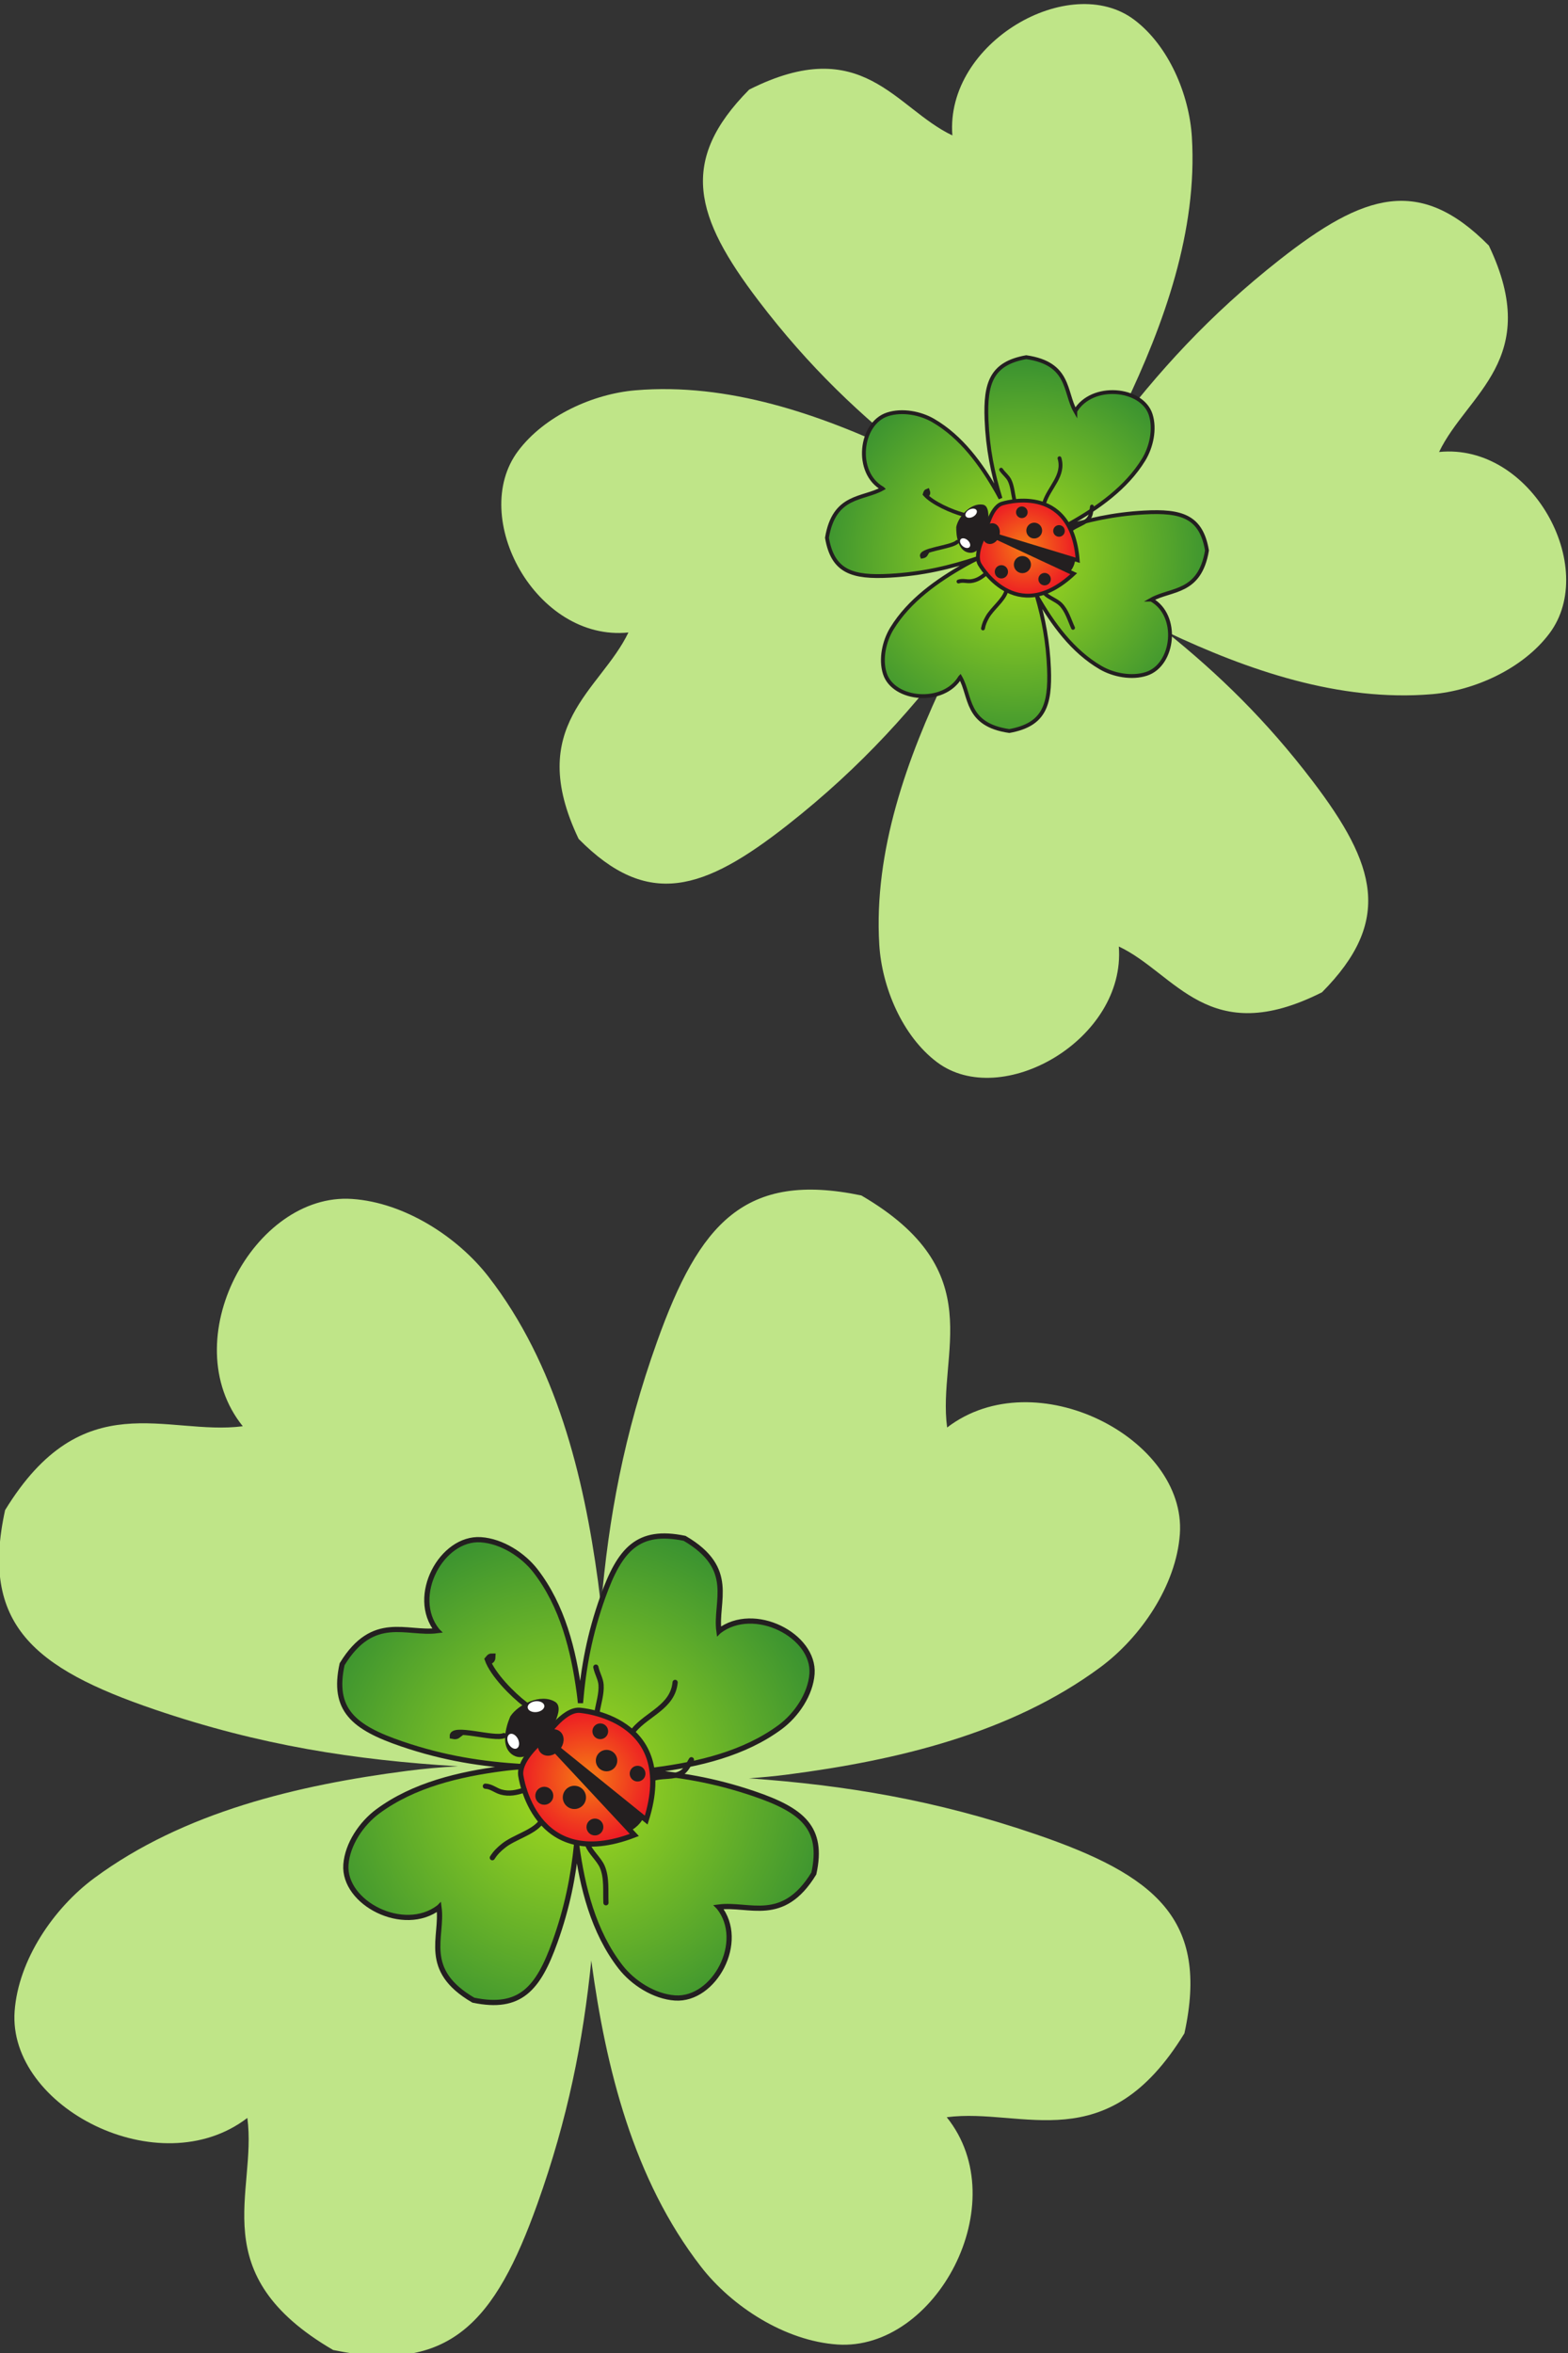 <?xml version="1.0" encoding="UTF-8" standalone="no"?>
<!-- Created with Inkscape (http://www.inkscape.org/) -->

<svg
   version="1.1"
   id="svg19146"
   xml:space="preserve"
   width="400"
   height="600"
   viewBox="0 0 400 600"
   sodipodi:docname="fill-in-luck.svg"
   inkscape:version="1.1.1 (1:1.1+202109281949+c3084ef5ed)"
   inkscape:export-filename="/home/heinrich/Development/klasse-wir-singen/theme/images/fill-in-luck.png"
   inkscape:export-xdpi="96"
   inkscape:export-ydpi="96"
   xmlns:inkscape="http://www.inkscape.org/namespaces/inkscape"
   xmlns:sodipodi="http://sodipodi.sourceforge.net/DTD/sodipodi-0.dtd"
   xmlns="http://www.w3.org/2000/svg"
   xmlns:svg="http://www.w3.org/2000/svg"><rect x="0" y="0" width="400" height="600" fill="#333333" stroke="none"/><defs
     id="defs19150"><linearGradient
       x1="0"
       y1="0"
       x2="1"
       y2="0"
       gradientUnits="userSpaceOnUse"
       gradientTransform="matrix(52.668,-590.138,-590.138,-52.668,537.089,462.272)"
       spreadMethod="pad"
       id="linearGradient19174"><stop
         style="stop-opacity:1;stop-color:#cceffc"
         offset="0"
         id="stop19166" /><stop
         style="stop-opacity:1;stop-color:#99def9"
         offset="1"
         id="stop19168" /><stop
         style="stop-opacity:1;stop-color:#99def9"
         offset="1"
         id="stop19170" /><stop
         style="stop-opacity:1;stop-color:#99def9"
         offset="1"
         id="stop19172" /></linearGradient><clipPath
       clipPathUnits="userSpaceOnUse"
       id="clipPath19188"><path
         d="M 0,0 H 1133.858 V 1814.173 H 0 Z"
         id="path19186" /></clipPath><radialGradient
       fx="0"
       fy="0"
       cx="0"
       cy="0"
       r="1"
       gradientUnits="userSpaceOnUse"
       gradientTransform="matrix(47.752,0,0,-47.752,282.774,1231.59)"
       spreadMethod="pad"
       id="radialGradient19246"><stop
         style="stop-opacity:1;stop-color:#e6ea08"
         offset="0"
         id="stop19240" /><stop
         style="stop-opacity:1;stop-color:#e6ea08"
         offset="0.263"
         id="stop19242" /><stop
         style="stop-opacity:1;stop-color:#50af37"
         offset="1"
         id="stop19244" /></radialGradient><clipPath
       clipPathUnits="userSpaceOnUse"
       id="clipPath19256"><path
         d="M 0,0 H 1133.858 V 1814.173 H 0 Z"
         id="path19254" /></clipPath><radialGradient
       fx="0"
       fy="0"
       cx="0"
       cy="0"
       r="1"
       gradientUnits="userSpaceOnUse"
       gradientTransform="matrix(-28.899,-38.632,-29,38.497,283.952,1225.307)"
       spreadMethod="pad"
       id="radialGradient19284"><stop
         style="stop-opacity:1;stop-color:#b3e6fa"
         offset="0"
         id="stop19274" /><stop
         style="stop-opacity:1;stop-color:#b3e6fa"
         offset="0"
         id="stop19276" /><stop
         style="stop-opacity:1;stop-color:#b3e6fa"
         offset="0.001"
         id="stop19278" /><stop
         style="stop-opacity:1;stop-color:#b3e6fa"
         offset="0.083"
         id="stop19280" /><stop
         style="stop-opacity:1;stop-color:#0994dc"
         offset="1"
         id="stop19282" /></radialGradient><clipPath
       clipPathUnits="userSpaceOnUse"
       id="clipPath19294"><path
         d="M 0,0 H 1133.858 V 1814.173 H 0 Z"
         id="path19292" /></clipPath><radialGradient
       fx="0"
       fy="0"
       cx="0"
       cy="0"
       r="1"
       gradientUnits="userSpaceOnUse"
       gradientTransform="matrix(47.752,0,0,-47.752,282.774,953.226)"
       spreadMethod="pad"
       id="radialGradient19318"><stop
         style="stop-opacity:1;stop-color:#e6ea08"
         offset="0"
         id="stop19312" /><stop
         style="stop-opacity:1;stop-color:#e6ea08"
         offset="0.263"
         id="stop19314" /><stop
         style="stop-opacity:1;stop-color:#50af37"
         offset="1"
         id="stop19316" /></radialGradient><clipPath
       clipPathUnits="userSpaceOnUse"
       id="clipPath19328"><path
         d="M 0,0 H 1133.858 V 1814.173 H 0 Z"
         id="path19326" /></clipPath><radialGradient
       fx="0"
       fy="0"
       cx="0"
       cy="0"
       r="1"
       gradientUnits="userSpaceOnUse"
       gradientTransform="matrix(-21.736,-38.104,-28.022,29.556,279.507,948.371)"
       spreadMethod="pad"
       id="radialGradient19356"><stop
         style="stop-opacity:1;stop-color:#b3e6fa"
         offset="0"
         id="stop19346" /><stop
         style="stop-opacity:1;stop-color:#b3e6fa"
         offset="0"
         id="stop19348" /><stop
         style="stop-opacity:1;stop-color:#b3e6fa"
         offset="0.001"
         id="stop19350" /><stop
         style="stop-opacity:1;stop-color:#b3e6fa"
         offset="0.083"
         id="stop19352" /><stop
         style="stop-opacity:1;stop-color:#0994dc"
         offset="1"
         id="stop19354" /></radialGradient><clipPath
       clipPathUnits="userSpaceOnUse"
       id="clipPath19366"><path
         d="M 0,0 H 1133.858 V 1814.173 H 0 Z"
         id="path19364" /></clipPath><radialGradient
       fx="0"
       fy="0"
       cx="0"
       cy="0"
       r="1"
       gradientUnits="userSpaceOnUse"
       gradientTransform="matrix(47.752,0,0,-47.752,282.774,1557.573)"
       spreadMethod="pad"
       id="radialGradient19390"><stop
         style="stop-opacity:1;stop-color:#e6ea08"
         offset="0"
         id="stop19384" /><stop
         style="stop-opacity:1;stop-color:#e6ea08"
         offset="0.263"
         id="stop19386" /><stop
         style="stop-opacity:1;stop-color:#50af37"
         offset="1"
         id="stop19388" /></radialGradient><clipPath
       clipPathUnits="userSpaceOnUse"
       id="clipPath19400"><path
         d="M 0,0 H 1133.858 V 1814.173 H 0 Z"
         id="path19398" /></clipPath><radialGradient
       fx="0"
       fy="0"
       cx="0"
       cy="0"
       r="1"
       gradientUnits="userSpaceOnUse"
       gradientTransform="matrix(-12.715,-46.716,-24.635,24.112,281.075,1551.533)"
       spreadMethod="pad"
       id="radialGradient19428"><stop
         style="stop-opacity:1;stop-color:#b3e6fa"
         offset="0"
         id="stop19418" /><stop
         style="stop-opacity:1;stop-color:#b3e6fa"
         offset="0"
         id="stop19420" /><stop
         style="stop-opacity:1;stop-color:#b3e6fa"
         offset="0.001"
         id="stop19422" /><stop
         style="stop-opacity:1;stop-color:#b3e6fa"
         offset="0.083"
         id="stop19424" /><stop
         style="stop-opacity:1;stop-color:#0994dc"
         offset="1"
         id="stop19426" /></radialGradient><clipPath
       clipPathUnits="userSpaceOnUse"
       id="clipPath19438"><path
         d="M 0,0 H 1133.858 V 1814.173 H 0 Z"
         id="path19436" /></clipPath><clipPath
       clipPathUnits="userSpaceOnUse"
       id="clipPath19486"><path
         d="M 0,0 H 1133.858 V 1814.173 H 0 Z"
         id="path19484" /></clipPath><clipPath
       clipPathUnits="userSpaceOnUse"
       id="clipPath19624"><path
         d="M 0,0 H 1133.858 V 1814.173 H 0 Z"
         id="path19622" /></clipPath><clipPath
       clipPathUnits="userSpaceOnUse"
       id="clipPath19810"><path
         d="M 0,0 H 1133.858 V 1814.173 H 0 Z"
         id="path19808" /></clipPath><clipPath
       clipPathUnits="userSpaceOnUse"
       id="clipPath19914"><path
         d="M 0,0 H 1133.858 V 1814.173 H 0 Z"
         id="path19912" /></clipPath><radialGradient
       fx="0"
       fy="0"
       cx="0"
       cy="0"
       r="1"
       gradientUnits="userSpaceOnUse"
       gradientTransform="matrix(-0.742,84.996,86.85,0.758,800.087,905.523)"
       spreadMethod="pad"
       id="radialGradient19948"><stop
         style="stop-opacity:1;stop-color:#99d420"
         offset="0"
         id="stop19938" /><stop
         style="stop-opacity:1;stop-color:#99d420"
         offset="0.093"
         id="stop19940" /><stop
         style="stop-opacity:1;stop-color:#087039"
         offset="0.991"
         id="stop19942" /><stop
         style="stop-opacity:1;stop-color:#087039"
         offset="0.992"
         id="stop19944" /><stop
         style="stop-opacity:1;stop-color:#087039"
         offset="1"
         id="stop19946" /></radialGradient><clipPath
       clipPathUnits="userSpaceOnUse"
       id="clipPath19958"><path
         d="M 0,0 H 1133.858 V 1814.173 H 0 Z"
         id="path19956" /></clipPath><radialGradient
       fx="0"
       fy="0"
       cx="0"
       cy="0"
       r="1"
       gradientUnits="userSpaceOnUse"
       gradientTransform="matrix(-2.493,-14.896,15.136,-2.533,803.428,906.746)"
       spreadMethod="pad"
       id="radialGradient19994"><stop
         style="stop-opacity:1;stop-color:#f57815"
         offset="0"
         id="stop19984" /><stop
         style="stop-opacity:1;stop-color:#f57815"
         offset="0.06"
         id="stop19986" /><stop
         style="stop-opacity:1;stop-color:#ed1c24"
         offset="0.962"
         id="stop19988" /><stop
         style="stop-opacity:1;stop-color:#ed1c24"
         offset="0.964"
         id="stop19990" /><stop
         style="stop-opacity:1;stop-color:#ed1c24"
         offset="1"
         id="stop19992" /></radialGradient><clipPath
       clipPathUnits="userSpaceOnUse"
       id="clipPath20004"><path
         d="M 0,0 H 1133.858 V 1814.173 H 0 Z"
         id="path20002" /></clipPath><radialGradient
       fx="0"
       fy="0"
       cx="0"
       cy="0"
       r="1"
       gradientUnits="userSpaceOnUse"
       gradientTransform="matrix(-23.968,57.864,59.126,24.491,934.217,1129.471)"
       spreadMethod="pad"
       id="radialGradient20108"><stop
         style="stop-opacity:1;stop-color:#99d420"
         offset="0"
         id="stop20098" /><stop
         style="stop-opacity:1;stop-color:#99d420"
         offset="0.093"
         id="stop20100" /><stop
         style="stop-opacity:1;stop-color:#087039"
         offset="0.991"
         id="stop20102" /><stop
         style="stop-opacity:1;stop-color:#087039"
         offset="0.992"
         id="stop20104" /><stop
         style="stop-opacity:1;stop-color:#087039"
         offset="1"
         id="stop20106" /></radialGradient><clipPath
       clipPathUnits="userSpaceOnUse"
       id="clipPath20118"><path
         d="M 0,0 H 1133.858 V 1814.173 H 0 Z"
         id="path20116" /></clipPath><radialGradient
       fx="0"
       fy="0"
       cx="0"
       cy="0"
       r="1"
       gradientUnits="userSpaceOnUse"
       gradientTransform="matrix(2.409,-10.865,11.04,2.447,936.161,1131.228)"
       spreadMethod="pad"
       id="radialGradient20154"><stop
         style="stop-opacity:1;stop-color:#f57815"
         offset="0"
         id="stop20144" /><stop
         style="stop-opacity:1;stop-color:#f57815"
         offset="0.06"
         id="stop20146" /><stop
         style="stop-opacity:1;stop-color:#ed1c24"
         offset="0.962"
         id="stop20148" /><stop
         style="stop-opacity:1;stop-color:#ed1c24"
         offset="0.964"
         id="stop20150" /><stop
         style="stop-opacity:1;stop-color:#ed1c24"
         offset="1"
         id="stop20152" /></radialGradient><clipPath
       clipPathUnits="userSpaceOnUse"
       id="clipPath20164"><path
         d="M 0,0 H 1133.858 V 1814.173 H 0 Z"
         id="path20162" /></clipPath></defs><sodipodi:namedview
     id="namedview19148"
     pagecolor="#ffffff"
     bordercolor="#666666"
     borderopacity="1.0"
     inkscape:pageshadow="2"
     inkscape:pageopacity="0.0"
     inkscape:pagecheckerboard="0"
     showgrid="false"
     inkscape:zoom="0.49344725"
     inkscape:cx="868.38057"
     inkscape:cy="788.33148"
     inkscape:window-width="1920"
     inkscape:window-height="1043"
     inkscape:window-x="1920"
     inkscape:window-y="0"
     inkscape:window-maximized="1"
     inkscape:current-layer="g19152" /><g
     id="g19152"
     inkscape:groupmode="layer"
     inkscape:label="Vorlagen Homepage 21.10.05_1_Meer und Küste(1)"
     transform="matrix(1.333,0,0,-1.333,0,2418.893)"><g
       id="g20769"
       transform="matrix(0.874,0,0,0.874,-621.895,721.155)"><path
         d="m 1050.817,1112.463 c 10.867,14.489 -3.942,41.757 -24.152,39.717 0,0 -0.01,-10e-4 -0.01,0 6.128,12.775 22.769,20.333 10.9,45.177 -15.125,15.314 -27.34,11.43 -45.82,-3.103 -15.273,-12.013 -26.544,-24.371 -37.336,-38.654 1.162,2.101 2.284,4.234 3.33,6.418 8.705,18.169 16.048,38.535 14.802,59.057 -0.564,9.29 -5.024,19.962 -12.596,25.686 -14.107,10.663 -41.43,-4.9 -39.853,-25.278 0,0 0,-0.01 10e-4,-0.01 -12.515,5.913 -19.633,22.563 -44.489,10.024 -15.493,-15.62 -11.917,-27.88 2.066,-46.235 11,-14.439 22.365,-25.212 35.422,-35.35 -1.396,0.729 -2.809,1.435 -4.241,2.111 -17.797,8.397 -37.8,15.371 -58.146,13.661 -9.209,-0.774 -19.873,-5.515 -25.707,-13.293 -10.866,-14.489 3.943,-41.758 24.153,-39.717 0.003,10e-4 0.006,10e-4 0.009,10e-4 -6.128,-12.776 -22.77,-20.335 -10.9,-45.177 15.125,-15.313 27.339,-11.431 45.819,3.103 16.179,12.723 27.869,25.827 39.25,41.208 -1.576,-2.725 -3.059,-5.532 -4.435,-8.407 -8.704,-18.169 -16.048,-38.535 -14.802,-59.056 0.564,-9.29 5.025,-19.963 12.597,-25.686 14.106,-10.663 41.429,4.899 39.852,25.278 0,0 -10e-4,0.01 0,0.01 12.514,-5.913 19.632,-22.563 44.489,-10.024 15.493,15.621 11.916,27.879 -2.067,46.234 -10.086,13.24 -20.503,23.376 -32.221,32.789 0.077,-0.038 0.153,-0.079 0.232,-0.116 17.797,-8.397 37.8,-15.37 58.145,-13.661 9.21,0.774 19.874,5.515 25.707,13.293"
         style="fill:#bfe588;fill-opacity:1;fill-rule:nonzero;stroke:none"
         id="path19192" /><g
         id="g20086"><g
           id="g20088"><g
             id="g20094"><g
               id="g20096"><path
                 d="m 927.566,1159.261 c 0.256,-6.348 1.351,-11.719 3.059,-17.246 v 0 c -0.254,0.489 -0.517,0.975 -0.792,1.457 v 0 c -3.417,5.98 -7.752,11.995 -13.927,15.589 v 0 c -2.797,1.627 -6.806,2.409 -10.04,1.35 v 0 c -6.024,-1.973 -7.252,-12.763 -1.048,-16.237 v 0 c 10e-4,0 0.002,0 0.002,0 v 0 c -4.321,-2.433 -10.61,-1.26 -12.194,-10.764 v 0 c 1.262,-7.428 5.543,-8.766 13.759,-8.31 v 0 c 7.193,0.4 13.175,1.811 19.526,3.936 v 0 c -0.999,-0.465 -1.987,-0.972 -2.959,-1.52 v 0 c -6.144,-3.462 -12.337,-7.827 -16.099,-13.96 v 0 c -1.704,-2.777 -2.567,-6.732 -1.546,-9.894 v 0 c 1.904,-5.889 12.861,-6.912 16.501,-0.753 v 0 c 0,10e-4 10e-4,0 0.002,0 v 0 c 2.401,-4.207 1.099,-10.41 10.742,-11.805 v 0 c 7.578,1.368 9.014,5.601 8.69,13.67 v 0 c -0.234,5.821 -1.186,10.818 -2.656,15.87 v 0 c 0.015,-0.027 0.028,-0.054 0.043,-0.08 v 0 c 3.417,-5.981 7.752,-11.996 13.928,-15.59 v 0 c 2.796,-1.627 6.805,-2.409 10.039,-1.349 v 0 c 6.024,1.972 7.253,12.763 1.048,16.236 v 0 c 0,0 -10e-4,0 -0.002,10e-4 v 0 c 4.322,2.432 10.61,1.259 12.195,10.764 v 0 c -1.263,7.426 -5.544,8.766 -13.76,8.308 v 0 c -6.791,-0.377 -12.503,-1.657 -18.464,-3.586 v 0 c 0.754,0.369 1.505,0.755 2.243,1.172 v 0 c 6.143,3.461 12.337,7.826 16.099,13.96 v 0 c 1.704,2.776 2.568,6.732 1.545,9.892 v 0 c -1.903,5.89 -12.861,6.913 -16.5,0.754 v 0 c 0,-10e-4 -10e-4,0 -10e-4,0 v 0 c -2.401,4.207 -1.1,10.41 -10.743,11.805 v 0 c -7.578,-1.368 -9.014,-5.6 -8.69,-13.67"
                 style="fill:url(#radialGradient20108);stroke:none"
                 id="path20110" /></g></g></g></g><g
         id="g20112"><g
           id="g20114"
           clip-path="url(#clipPath20118)"><g
             id="g20120"
             transform="translate(962.596,1103.628)"><path
               d="m 0,0 c 6.024,1.972 7.253,12.763 1.049,16.236 -10e-4,0 -0.002,10e-4 -0.003,10e-4 4.322,2.433 10.61,1.259 12.195,10.764 -1.263,7.427 -5.544,8.766 -13.76,8.309 -6.791,-0.378 -12.503,-1.658 -18.464,-3.587 0.755,0.369 1.505,0.756 2.243,1.172 6.143,3.461 12.337,7.826 16.099,13.96 1.704,2.777 2.568,6.732 1.546,9.893 -1.904,5.889 -12.862,6.912 -16.501,0.753 0,-10e-4 -10e-4,-10e-4 -10e-4,-0.002 -2.401,4.207 -1.1,10.41 -10.743,11.805 -7.578,-1.368 -9.014,-5.601 -8.69,-13.671 0.255,-6.348 1.351,-11.718 3.059,-17.245 -0.254,0.489 -0.517,0.975 -0.792,1.456 -3.417,5.98 -7.751,11.995 -13.928,15.589 -2.795,1.627 -6.805,2.409 -10.039,1.35 -6.024,-1.972 -7.252,-12.763 -1.048,-16.236 10e-4,0 0.002,0 0.003,-10e-4 -4.322,-2.433 -10.611,-1.259 -12.195,-10.764 1.262,-7.427 5.544,-8.766 13.76,-8.309 7.192,0.4 13.174,1.81 19.525,3.935 -0.999,-0.465 -1.987,-0.972 -2.959,-1.52 -6.143,-3.461 -12.337,-7.826 -16.099,-13.96 -1.704,-2.777 -2.567,-6.732 -1.546,-9.893 1.904,-5.889 12.862,-6.912 16.501,-0.753 0,0.001 10e-4,0.002 0.002,0.003 2.401,-4.208 1.099,-10.411 10.743,-11.806 7.577,1.369 9.013,5.601 8.689,13.671 -0.234,5.82 -1.186,10.818 -2.656,15.869 0.015,-0.027 0.028,-0.054 0.043,-0.08 3.417,-5.98 7.752,-11.995 13.928,-15.59 C -7.243,-0.277 -3.234,-1.059 0,0 Z"
               style="fill:none;stroke:#231f20;stroke-width:0.84;stroke-linecap:butt;stroke-linejoin:miter;stroke-miterlimit:4;stroke-dasharray:none;stroke-opacity:1"
               id="path20122" /></g><g
             id="g20124"
             transform="translate(946.413,1130.461)"><path
               d="m 0,0 c 0,0 1.133,-3.138 -2.191,-5.405 -3.324,-2.268 -16.608,8.343 -16.608,8.343 l 0.441,1.957 z"
               style="fill:#231f20;fill-opacity:1;fill-rule:nonzero;stroke:none"
               id="path20126" /></g><g
             id="g20128"
             transform="translate(946.413,1130.461)"><path
               d="m 0,0 c 0,0 1.133,-3.138 -2.191,-5.405 -3.324,-2.268 -16.608,8.343 -16.608,8.343 l 0.441,1.957 z"
               style="fill:none;stroke:#231f20;stroke-width:0.84;stroke-linecap:butt;stroke-linejoin:miter;stroke-miterlimit:4;stroke-dasharray:none;stroke-opacity:1"
               id="path20130" /></g></g></g><g
         id="g20132"><g
           id="g20134"><g
             id="g20140"><g
               id="g20142"><path
                 d="m 930.903,1140.867 c -2.536,-0.89 -3.534,-6.251 -3.534,-6.251 v 0 l 20.164,-6.133 c -0.853,11.038 -7.307,13.058 -11.918,13.058 v 0 c -2.663,0 -4.712,-0.674 -4.712,-0.674 m -4.871,-13.223 c 0,0 7.871,-14.033 20.626,-2.105 v 0 l -19.299,9.006 c 0,0 -2.596,-4.532 -1.327,-6.901"
                 style="fill:url(#radialGradient20154);stroke:none"
                 id="path20156" /></g></g></g></g><g
         id="g20158"><g
           id="g20160"
           clip-path="url(#clipPath20164)"><g
             id="g20166"
             transform="translate(927.369,1134.617)"><path
               d="m 0,0 c 0,0 0.998,5.36 3.534,6.25 0,0 15.284,5.028 16.63,-12.384 z m 19.289,-9.077 c -12.755,-11.929 -20.627,2.104 -20.627,2.104 -1.268,2.369 1.328,6.901 1.328,6.901 z"
               style="fill:none;stroke:#231f20;stroke-width:0.84;stroke-linecap:butt;stroke-linejoin:miter;stroke-miterlimit:4;stroke-dasharray:none;stroke-opacity:1"
               id="path20168" /></g><g
             id="g20170"
             transform="translate(929.92,1133.833)"><path
               d="m 0,0 c -0.351,-0.991 -1.243,-1.579 -1.993,-1.313 -0.75,0.266 -1.074,1.284 -0.723,2.275 0.351,0.991 1.243,1.579 1.993,1.313 C 0.027,2.01 0.351,0.991 0,0"
               style="fill:#231f20;fill-opacity:1;fill-rule:nonzero;stroke:none"
               id="path20172" /></g><g
             id="g20174"
             transform="translate(929.92,1133.833)"><path
               d="m 0,0 c -0.351,-0.991 -1.243,-1.579 -1.993,-1.313 -0.75,0.266 -1.074,1.284 -0.723,2.275 0.351,0.991 1.243,1.579 1.993,1.313 C 0.027,2.01 0.351,0.991 0,0 Z"
               style="fill:none;stroke:#231f20;stroke-width:0.84;stroke-linecap:butt;stroke-linejoin:miter;stroke-miterlimit:4;stroke-dasharray:none;stroke-opacity:1"
               id="path20176" /></g><g
             id="g20178"
             transform="translate(932.234,1126.272)"><path
               d="m 0,0 c 0.174,-0.783 -0.32,-1.558 -1.103,-1.731 -0.782,-0.174 -1.558,0.32 -1.731,1.103 -0.174,0.782 0.32,1.558 1.103,1.731 C -0.948,1.277 -0.173,0.783 0,0"
               style="fill:#231f20;fill-opacity:1;fill-rule:nonzero;stroke:none"
               id="path20180" /></g><g
             id="g20182"
             transform="translate(937.248,1127.937)"><path
               d="m 0,0 c 0.224,-1.01 -0.414,-2.01 -1.423,-2.234 -1.01,-0.224 -2.011,0.413 -2.235,1.423 -0.224,1.01 0.414,2.01 1.424,2.234 C -1.224,1.647 -0.224,1.01 0,0"
               style="fill:#231f20;fill-opacity:1;fill-rule:nonzero;stroke:none"
               id="path20184" /></g><g
             id="g20186"
             transform="translate(941.608,1124.64)"><path
               d="m 0,0 c 0.163,-0.734 -0.3,-1.46 -1.034,-1.623 -0.734,-0.163 -1.46,0.3 -1.623,1.034 -0.163,0.734 0.3,1.46 1.034,1.623 C -0.889,1.197 -0.163,0.734 0,0"
               style="fill:#231f20;fill-opacity:1;fill-rule:nonzero;stroke:none"
               id="path20188" /></g><g
             id="g20190"
             transform="translate(939.695,1135.354)"><path
               d="m 0,0 c 0.207,-0.932 -0.382,-1.856 -1.314,-2.062 -0.932,-0.207 -1.856,0.381 -2.062,1.313 -0.207,0.933 0.381,1.856 1.313,2.063 C -1.13,1.521 -0.207,0.932 0,0"
               style="fill:#231f20;fill-opacity:1;fill-rule:nonzero;stroke:none"
               id="path20192" /></g><g
             id="g20194"
             transform="translate(936.537,1139.259)"><path
               d="M 0,0 C 0.152,-0.685 -0.28,-1.363 -0.965,-1.515 -1.65,-1.667 -2.328,-1.235 -2.48,-0.55 -2.632,0.135 -2.2,0.813 -1.515,0.965 -0.83,1.117 -0.152,0.685 0,0"
               style="fill:#231f20;fill-opacity:1;fill-rule:nonzero;stroke:none"
               id="path20196" /></g><g
             id="g20198"
             transform="translate(944.677,1135.179)"><path
               d="M 0,0 C 0.152,-0.685 -0.28,-1.363 -0.965,-1.515 -1.65,-1.667 -2.328,-1.235 -2.48,-0.55 -2.632,0.135 -2.2,0.813 -1.515,0.965 -0.83,1.117 -0.152,0.685 0,0"
               style="fill:#231f20;fill-opacity:1;fill-rule:nonzero;stroke:none"
               id="path20200" /></g><g
             id="g20202"
             transform="translate(920.943,1135.793)"><path
               d="M 0,0 C 0.453,2.246 3.154,5.301 5.814,4.865 7.866,4.529 6.829,-0.446 6.29,-2.137 5.737,-3.87 4.67,-5.89 2.853,-5.658 -0.289,-5.257 0,0 0,0"
               style="fill:#231f20;fill-opacity:1;fill-rule:nonzero;stroke:none"
               id="path20204" /></g><g
             id="g20206"
             transform="translate(923.84,1131.377)"><path
               d="m 0,0 c -0.309,-0.349 -0.991,-0.252 -1.523,0.219 -0.531,0.47 -0.712,1.135 -0.402,1.484 0.309,0.35 0.991,0.252 1.522,-0.218 C 0.129,1.014 0.309,0.35 0,0"
               style="fill:#ffffff;fill-opacity:1;fill-rule:nonzero;stroke:none"
               id="path20208" /></g><g
             id="g20210"
             transform="translate(925.382,1139.426)"><path
               d="m 0,0 c 0.231,-0.425 -0.114,-1.058 -0.77,-1.414 -0.655,-0.357 -1.374,-0.301 -1.605,0.124 -0.231,0.426 0.114,1.059 0.77,1.415 C -0.95,0.481 -0.231,0.425 0,0"
               style="fill:#ffffff;fill-opacity:1;fill-rule:nonzero;stroke:none"
               id="path20212" /></g><g
             id="g20214"
             transform="translate(921.141,1132.511)"><path
               d="m 0,0 c -1.21,-1.238 -8.413,-1.682 -7.687,-3.224 0.525,0.09 0.727,0.242 0.932,0.615 -0.38,0.147 -0.586,0.013 -0.748,-0.038"
               style="fill:none;stroke:#231f20;stroke-width:0.84;stroke-linecap:round;stroke-linejoin:miter;stroke-miterlimit:4;stroke-dasharray:none;stroke-opacity:1"
               id="path20216" /></g><g
             id="g20218"
             transform="translate(922.441,1138.484)"><path
               d="m 0,0 c -2.425,0.65 -6.697,2.475 -8.409,4.437 0.173,0.554 0.189,0.646 0.66,0.826 0.188,-0.513 0.223,-0.735 -0.253,-1.126 -0.097,0.07 -0.22,0.259 -0.335,0.355 -0.022,0.21 0.144,0.187 0.155,0.363"
               style="fill:none;stroke:#231f20;stroke-width:0.84;stroke-linecap:round;stroke-linejoin:miter;stroke-miterlimit:4;stroke-dasharray:none;stroke-opacity:1"
               id="path20220" /></g><g
             id="g20222"
             transform="translate(933.66,1141.627)"><path
               d="M 0,0 C -0.309,1.397 -0.43,3.071 -1.046,4.337 -1.481,5.233 -2.282,5.765 -2.902,6.681"
               style="fill:none;stroke:#231f20;stroke-width:0.84;stroke-linecap:round;stroke-linejoin:miter;stroke-miterlimit:4;stroke-dasharray:none;stroke-opacity:1"
               id="path20224" /></g><g
             id="g20226"
             transform="translate(940.224,1141.115)"><path
               d="M 0,0 C 1.065,3.344 4.448,5.883 3.316,9.7"
               style="fill:none;stroke:#231f20;stroke-width:0.84;stroke-linecap:round;stroke-linejoin:miter;stroke-miterlimit:4;stroke-dasharray:none;stroke-opacity:1"
               id="path20228" /></g><g
             id="g20230"
             transform="translate(946.084,1135.178)"><path
               d="M 0,0 C 1.023,0.833 2.366,1.151 3.381,1.983 4.496,2.896 4.366,3.948 4.564,5.057"
               style="fill:none;stroke:#231f20;stroke-width:0.84;stroke-linecap:round;stroke-linejoin:miter;stroke-miterlimit:4;stroke-dasharray:none;stroke-opacity:1"
               id="path20232" /></g><g
             id="g20234"
             transform="translate(927.482,1125.608)"><path
               d="M 0,0 C -0.992,-0.864 -2.023,-1.551 -3.35,-1.702 -4.288,-1.809 -5.137,-1.45 -6.056,-1.78"
               style="fill:none;stroke:#231f20;stroke-width:0.84;stroke-linecap:round;stroke-linejoin:miter;stroke-miterlimit:4;stroke-dasharray:none;stroke-opacity:1"
               id="path20236" /></g><g
             id="g20238"
             transform="translate(931.873,1121.682)"><path
               d="M 0,0 C -0.612,-1.984 -3.077,-3.772 -4.125,-5.636 -4.595,-6.47 -4.911,-7.175 -5.086,-8.124"
               style="fill:none;stroke:#231f20;stroke-width:0.84;stroke-linecap:round;stroke-linejoin:miter;stroke-miterlimit:4;stroke-dasharray:none;stroke-opacity:1"
               id="path20240" /></g><g
             id="g20242"
             transform="translate(940.362,1121.179)"><path
               d="m 0,0 c 0.751,-0.831 2.472,-1.416 3.386,-2.302 1.393,-1.35 1.968,-3.476 2.758,-5.191"
               style="fill:none;stroke:#231f20;stroke-width:0.84;stroke-linecap:round;stroke-linejoin:miter;stroke-miterlimit:4;stroke-dasharray:none;stroke-opacity:1"
               id="path20244" /></g></g></g></g><g
       id="g19616"
       transform="translate(509.118,476.63)" /><g
       id="g19802"
       transform="translate(660.131,507.348)" /><path
       d="M 0,0 H 1133.858 V 206.361 H 0 Z"
       style="fill:#ffffff;fill-opacity:1;fill-rule:nonzero;stroke:none"
       id="path19924" /><g
       id="g20834"
       transform="matrix(0.874,0,0,0.874,-589.814,682.032)"><g
         id="g19182"><g
           id="g19194"
           transform="translate(858.218,782.726)"><path
             d="m 0,0 c 21.457,-1.452 39.036,30.933 23.934,49.741 -0.002,0.003 -0.005,0.006 -0.006,0.009 16.687,2.159 34.976,-9.526 52.043,18.362 5.467,24.968 -6.299,34.622 -32.725,43.627 -21.843,7.442 -41.439,10.674 -62.643,12.184 2.842,0.202 5.693,0.464 8.544,0.834 23.725,3.082 48.758,8.941 68.39,23.455 8.888,6.57 16.631,17.914 17.435,29.158 1.496,20.945 -31.675,38.09 -50.951,23.341 -0.002,-0.003 -0.006,-0.005 -0.008,-0.007 -2.205,16.288 9.774,34.145 -18.79,50.791 -25.578,5.326 -35.474,-6.163 -44.71,-31.961 -7.267,-20.294 -10.645,-38.58 -12.297,-58.14 -0.177,1.861 -0.388,3.725 -0.641,5.588 -3.148,23.156 -9.139,47.588 -24.001,66.744 -6.726,8.672 -18.345,16.225 -29.865,17.005 -21.458,1.452 -39.037,-30.933 -23.933,-49.741 0.002,-0.003 0.005,-0.006 0.007,-0.009 -16.688,-2.159 -34.978,9.526 -52.044,-18.363 -5.468,-24.967 6.299,-34.621 32.725,-43.626 23.135,-7.883 43.745,-11.05 66.424,-12.438 -3.733,-0.191 -7.486,-0.531 -11.24,-1.019 -23.724,-3.082 -48.756,-8.941 -68.388,-23.454 -8.888,-6.57 -16.631,-17.915 -17.435,-29.158 -1.496,-20.946 31.675,-38.091 50.95,-23.341 0.003,0.002 0.005,0.004 0.009,0.006 2.204,-16.288 -9.773,-34.145 18.79,-50.79 25.577,-5.327 35.473,6.162 44.71,31.96 6.662,18.607 10.02,35.538 11.814,53.297 0.013,-0.102 0.021,-0.204 0.036,-0.306 3.147,-23.156 9.139,-47.588 24,-66.744 C -23.139,8.333 -11.519,0.779 0,0"
             style="fill:#bfe588;fill-opacity:1;fill-rule:nonzero;stroke:none"
             id="path19196" /></g></g><g
         id="g19926"><g
           id="g19928"><g
             id="g19934"><g
               id="g19936"><path
                 d="m 806.864,946.39 c -2.906,-8.118 -4.258,-15.433 -4.918,-23.256 v 0 c -0.071,0.744 -0.156,1.489 -0.257,2.234 v 0 c -1.259,9.263 -3.655,19.035 -9.6,26.698 v 0 c -2.691,3.468 -7.339,6.491 -11.946,6.802 v 0 c -8.584,0.581 -15.615,-12.373 -9.574,-19.896 v 0 c 0.001,-10e-4 0.003,-0.003 0.003,-0.004 v 0 c -1.73,-0.224 -3.504,-0.076 -5.3,0.072 v 0 c -5.135,0.423 -10.461,0.846 -15.517,-7.417 v 0 c -2.188,-9.987 2.519,-13.849 13.089,-17.451 v 0 c 9.254,-3.152 17.499,-4.42 26.57,-4.975 v 0 c -1.493,-0.076 -2.994,-0.212 -4.495,-0.408 v 0 c -9.491,-1.233 -19.503,-3.575 -27.356,-9.381 v 0 c -3.555,-2.628 -6.653,-7.166 -6.974,-11.663 v 0 c -0.598,-8.378 12.67,-15.236 20.38,-9.337 v 0 c 10e-4,10e-4 0.002,0.002 0.003,0.003 v 0 c 0.883,-6.515 -3.909,-13.658 7.517,-20.316 v 0 c 10.23,-2.131 14.19,2.464 17.883,12.784 v 0 c 2.666,7.443 4.009,14.215 4.727,21.319 v 0 c 0.005,-0.042 0.008,-0.082 0.013,-0.122 v 0 c 1.26,-9.263 3.656,-19.036 9.601,-26.698 v 0 c 2.691,-3.469 7.338,-6.491 11.946,-6.802 v 0 c 8.583,-0.581 15.614,12.373 9.574,19.896 v 0 c -10e-4,10e-4 -0.002,0.003 -0.003,0.004 v 0 c 1.73,0.223 3.503,0.075 5.299,-0.073 v 0 c 5.135,-0.423 10.461,-0.847 15.518,7.417 v 0 c 2.187,9.988 -2.519,13.849 -13.09,17.451 v 0 c -8.737,2.977 -16.575,4.27 -25.056,4.874 v 0 c 1.136,0.08 2.276,0.185 3.417,0.334 v 0 c 9.49,1.232 19.503,3.576 27.356,9.381 v 0 c 3.554,2.628 6.653,7.166 6.973,11.664 v 0 c 0.599,8.378 -12.669,15.236 -20.38,9.336 v 0 c -0.001,-10e-4 -0.002,-0.002 -0.003,-0.003 v 0 c -0.882,6.516 3.91,13.658 -7.516,20.316 v 0 c -1.639,0.342 -3.119,0.511 -4.461,0.511 v 0 c -7.032,0 -10.32,-4.63 -13.423,-13.294"
                 style="fill:url(#radialGradient19948);stroke:none"
                 id="path19950" /></g></g></g></g><g
         id="g19952"><g
           id="g19954"
           clip-path="url(#clipPath19958)"><g
             id="g19960"
             transform="translate(822.659,858.576)"><path
               d="m 0,0 c 8.583,-0.581 15.615,12.373 9.574,19.897 -10e-4,0.001 -0.002,0.002 -0.003,0.003 6.675,0.864 13.991,-3.81 20.817,7.345 2.187,9.987 -2.519,13.849 -13.09,17.45 -8.737,2.978 -16.575,4.27 -25.057,4.874 1.137,0.081 2.278,0.186 3.418,0.334 9.49,1.233 19.503,3.576 27.356,9.382 3.554,2.628 6.652,7.166 6.973,11.663 0.599,8.378 -12.669,15.236 -20.38,9.336 -0.001,-0.001 -0.002,-0.001 -0.003,-0.002 -0.882,6.515 3.91,13.658 -7.516,20.316 -10.231,2.131 -14.19,-2.465 -17.884,-12.784 -2.906,-8.118 -4.258,-15.433 -4.918,-23.256 -0.072,0.744 -0.156,1.49 -0.257,2.235 -1.259,9.262 -3.656,19.035 -9.6,26.697 -2.691,3.469 -7.339,6.491 -11.946,6.802 -8.584,0.581 -15.615,-12.373 -9.574,-19.896 0.001,-0.001 0.002,-0.002 0.003,-0.003 -6.675,-0.864 -13.991,3.81 -20.817,-7.346 -2.188,-9.987 2.519,-13.848 13.09,-17.45 9.253,-3.153 17.498,-4.42 26.569,-4.975 -1.493,-0.077 -2.994,-0.213 -4.496,-0.408 -9.489,-1.233 -19.502,-3.576 -27.355,-9.382 -3.555,-2.628 -6.653,-7.166 -6.974,-11.663 -0.598,-8.378 12.67,-15.236 20.38,-9.336 10e-4,0.001 0.002,0.001 0.003,0.002 0.883,-6.515 -3.909,-13.658 7.517,-20.316 10.231,-2.131 14.189,2.465 17.883,12.784 2.665,7.443 4.008,14.215 4.726,21.319 0.006,-0.041 0.009,-0.082 0.015,-0.123 1.258,-9.262 3.655,-19.035 9.6,-26.697 C -9.255,3.333 -4.608,0.312 0,0 Z"
               style="fill:none;stroke:#231f20;stroke-width:1.14;stroke-linecap:butt;stroke-linejoin:miter;stroke-miterlimit:4;stroke-dasharray:none;stroke-opacity:1"
               id="path19962" /></g><g
             id="g19964"
             transform="translate(815.937,900.568)"><path
               d="m 0,0 c 0,0 -0.17,-4.524 -5.505,-5.688 -5.335,-1.163 -16.657,18.943 -16.657,18.943 l 1.549,2.237 z"
               style="fill:#231f20;fill-opacity:1;fill-rule:nonzero;stroke:none"
               id="path19966" /></g><g
             id="g19968"
             transform="translate(815.937,900.568)"><path
               d="m 0,0 c 0,0 -0.17,-4.524 -5.505,-5.688 -5.335,-1.163 -16.657,18.943 -16.657,18.943 l 1.549,2.237 z"
               style="fill:none;stroke:#231f20;stroke-width:1.14;stroke-linecap:butt;stroke-linejoin:miter;stroke-miterlimit:4;stroke-dasharray:none;stroke-opacity:1"
               id="path19970" /></g></g></g><g
         id="g19972"><g
           id="g19974"><g
             id="g19980"><g
               id="g19982"><path
                 d="m 794.087,915.479 22.254,-17.969 c 7.159,22.593 -14.629,24.037 -14.629,24.037 v 0 c -0.049,0.002 -0.097,0.003 -0.147,0.003 v 0 c -3.602,0 -7.478,-6.071 -7.478,-6.071 m -5.228,-8.094 c 0,0 2.77,-21.66 24.886,-13.134 v 0 l -19.706,21.143 c 0,0 -5.572,-4.383 -5.18,-8.009"
                 style="fill:url(#radialGradient19994);stroke:none"
                 id="path19996" /></g></g></g></g><g
         id="g19998"><g
           id="g20000"
           clip-path="url(#clipPath20004)"><g
             id="g20006"
             transform="translate(794.087,915.479)"><path
               d="m 0,0 c 0,0 3.981,6.237 7.624,6.067 0,0 21.789,-1.443 14.63,-24.037 z m 19.657,-21.229 c -22.115,-8.525 -24.885,13.135 -24.885,13.135 -0.392,3.626 5.179,8.009 5.179,8.009 z"
               style="fill:none;stroke:#231f20;stroke-width:1.14;stroke-linecap:butt;stroke-linejoin:miter;stroke-miterlimit:4;stroke-dasharray:none;stroke-opacity:1"
               id="path20008" /></g><g
             id="g20010"
             transform="translate(796.898,913.197)"><path
               d="M 0,0 C -0.945,-1.069 -2.367,-1.354 -3.176,-0.639 -3.985,0.077 -3.874,1.523 -2.929,2.591 -1.984,3.66 -0.562,3.946 0.247,3.23 1.056,2.514 0.945,1.068 0,0"
               style="fill:#231f20;fill-opacity:1;fill-rule:nonzero;stroke:none"
               id="path20012" /></g><g
             id="g20014"
             transform="translate(796.898,913.197)"><path
               d="M 0,0 C -0.945,-1.069 -2.367,-1.354 -3.176,-0.639 -3.985,0.077 -3.874,1.523 -2.929,2.591 -1.984,3.66 -0.562,3.946 0.247,3.23 1.056,2.514 0.945,1.068 0,0 Z"
               style="fill:none;stroke:#231f20;stroke-width:1.14;stroke-linecap:butt;stroke-linejoin:miter;stroke-miterlimit:4;stroke-dasharray:none;stroke-opacity:1"
               id="path20016" /></g><g
             id="g20018"
             transform="translate(795.967,902.505)"><path
               d="m 0,0 c -0.179,-1.073 -1.195,-1.797 -2.268,-1.618 -1.073,0.18 -1.797,1.195 -1.618,2.268 0.18,1.073 1.196,1.798 2.268,1.618 C -0.544,2.088 0.18,1.073 0,0"
               style="fill:#231f20;fill-opacity:1;fill-rule:nonzero;stroke:none"
               id="path20020" /></g><g
             id="g20022"
             transform="translate(803.122,902.052)"><path
               d="m 0,0 c -0.231,-1.385 -1.542,-2.319 -2.927,-2.088 -1.385,0.232 -2.319,1.542 -2.088,2.927 0.232,1.385 1.543,2.32 2.928,2.088 C -0.703,2.695 0.232,1.385 0,0"
               style="fill:#231f20;fill-opacity:1;fill-rule:nonzero;stroke:none"
               id="path20024" /></g><g
             id="g20026"
             transform="translate(806.932,895.686)"><path
               d="m 0,0 c -0.168,-1.006 -1.121,-1.685 -2.126,-1.517 -1.006,0.169 -1.685,1.121 -1.517,2.127 0.168,1.006 1.121,1.685 2.127,1.516 C -0.511,1.958 0.168,1.006 0,0"
               style="fill:#231f20;fill-opacity:1;fill-rule:nonzero;stroke:none"
               id="path20028" /></g><g
             id="g20030"
             transform="translate(809.971,910.141)"><path
               d="m 0,0 c -0.214,-1.278 -1.424,-2.141 -2.702,-1.927 -1.278,0.214 -2.141,1.423 -1.927,2.702 0.214,1.278 1.423,2.141 2.702,1.927 C -0.649,2.488 0.214,1.278 0,0"
               style="fill:#231f20;fill-opacity:1;fill-rule:nonzero;stroke:none"
               id="path20032" /></g><g
             id="g20034"
             transform="translate(807.983,916.659)"><path
               d="M 0,0 C -0.157,-0.939 -1.046,-1.573 -1.985,-1.416 -2.924,-1.258 -3.558,-0.37 -3.4,0.569 -3.243,1.508 -2.354,2.142 -1.416,1.985 -0.477,1.827 0.157,0.939 0,0"
               style="fill:#231f20;fill-opacity:1;fill-rule:nonzero;stroke:none"
               id="path20036" /></g><g
             id="g20038"
             transform="translate(816.151,907.388)"><path
               d="m 0,0 c -0.157,-0.939 -1.046,-1.573 -1.984,-1.416 -0.94,0.158 -1.573,1.046 -1.416,1.985 0.157,0.939 1.046,1.573 1.985,1.416 C -0.477,1.827 0.157,0.939 0,0"
               style="fill:#231f20;fill-opacity:1;fill-rule:nonzero;stroke:none"
               id="path20040" /></g><g
             id="g20042"
             transform="translate(786.599,920.225)"><path
               d="M 0,0 C 1.712,2.596 6.664,5.066 9.789,3.166 12.2,1.7 8.366,-4.033 6.828,-5.886 5.252,-7.786 2.882,-9.785 0.713,-8.57 -3.036,-6.468 0,0 0,0"
               style="fill:#231f20;fill-opacity:1;fill-rule:nonzero;stroke:none"
               id="path20044" /></g><g
             id="g20046"
             transform="translate(787.999,913.196)"><path
               d="M 0,0 C -0.567,-0.283 -1.375,0.187 -1.805,1.05 -2.235,1.912 -2.124,2.84 -1.557,3.122 -0.99,3.405 -0.182,2.935 0.248,2.073 0.678,1.211 0.567,0.283 0,0"
               style="fill:#ffffff;fill-opacity:1;fill-rule:nonzero;stroke:none"
               id="path20048" /></g><g
             id="g20050"
             transform="translate(794.032,922.541)"><path
               d="m 0,0 c 0.074,-0.652 -0.681,-1.274 -1.688,-1.389 -1.006,-0.114 -1.882,0.321 -1.956,0.974 -0.074,0.652 0.681,1.274 1.687,1.389 C -0.95,1.088 -0.074,0.652 0,0"
               style="fill:#ffffff;fill-opacity:1;fill-rule:nonzero;stroke:none"
               id="path20052" /></g><g
             id="g20054"
             transform="translate(785.18,915.996)"><path
               d="m 0,0 c -2.153,-0.943 -11.442,2.16 -11.311,-0.149 0.706,-0.153 1.037,-0.065 1.485,0.3 -0.404,0.378 -0.731,0.315 -0.961,0.332"
               style="fill:none;stroke:#231f20;stroke-width:1.14;stroke-linecap:round;stroke-linejoin:miter;stroke-miterlimit:4;stroke-dasharray:none;stroke-opacity:1"
               id="path20056" /></g><g
             id="g20058"
             transform="translate(789.852,922.851)"><path
               d="m 0,0 c -2.721,2.05 -7.168,6.518 -8.326,9.859 0.5,0.608 0.567,0.716 1.252,0.703 -0.025,-0.74 -0.094,-1.038 -0.891,-1.288 -0.087,0.137 -0.145,0.437 -0.242,0.617 0.08,0.276 0.277,0.162 0.379,0.378"
               style="fill:none;stroke:#231f20;stroke-width:1.14;stroke-linecap:round;stroke-linejoin:miter;stroke-miterlimit:4;stroke-dasharray:none;stroke-opacity:1"
               id="path20060" /></g><g
             id="g20062"
             transform="translate(805.568,921.102)"><path
               d="M 0,0 C 0.321,1.915 1.02,4.083 0.889,5.99 0.796,7.338 0.059,8.414 -0.256,9.883"
               style="fill:none;stroke:#231f20;stroke-width:1.14;stroke-linecap:round;stroke-linejoin:miter;stroke-miterlimit:4;stroke-dasharray:none;stroke-opacity:1"
               id="path20064" /></g><g
             id="g20066"
             transform="translate(813.566,917.12)"><path
               d="M 0,0 C 3.041,3.666 8.588,5.142 9.104,10.52"
               style="fill:none;stroke:#231f20;stroke-width:1.14;stroke-linecap:round;stroke-linejoin:miter;stroke-miterlimit:4;stroke-dasharray:none;stroke-opacity:1"
               id="path20068" /></g><g
             id="g20070"
             transform="translate(817.922,906.671)"><path
               d="M 0,0 C 1.712,0.528 3.562,0.246 5.263,0.776 7.13,1.358 7.502,2.748 8.313,4.043"
               style="fill:none;stroke:#231f20;stroke-width:1.14;stroke-linecap:round;stroke-linejoin:miter;stroke-miterlimit:4;stroke-dasharray:none;stroke-opacity:1"
               id="path20072" /></g><g
             id="g20074"
             transform="translate(789.649,904.086)"><path
               d="m 0,0 c -1.688,-0.583 -3.334,-0.922 -5.08,-0.439 -1.235,0.343 -2.122,1.226 -3.445,1.278"
               style="fill:none;stroke:#231f20;stroke-width:1.14;stroke-linecap:round;stroke-linejoin:miter;stroke-miterlimit:4;stroke-dasharray:none;stroke-opacity:1"
               id="path20076" /></g><g
             id="g20078"
             transform="translate(793.178,896.913)"><path
               d="M 0,0 C -1.779,-2.186 -5.789,-3.182 -8.056,-4.995 -9.071,-5.806 -9.827,-6.531 -10.53,-7.637"
               style="fill:none;stroke:#231f20;stroke-width:1.14;stroke-linecap:round;stroke-linejoin:miter;stroke-miterlimit:4;stroke-dasharray:none;stroke-opacity:1"
               id="path20080" /></g><g
             id="g20082"
             transform="translate(803.605,891.964)"><path
               d="M 0,0 C 0.523,-1.428 2.391,-3.039 3.091,-4.619 4.157,-7.025 3.8,-9.992 3.921,-12.552"
               style="fill:none;stroke:#231f20;stroke-width:1.14;stroke-linecap:round;stroke-linejoin:miter;stroke-miterlimit:4;stroke-dasharray:none;stroke-opacity:1"
               id="path20084" /></g></g></g></g></g></svg>
